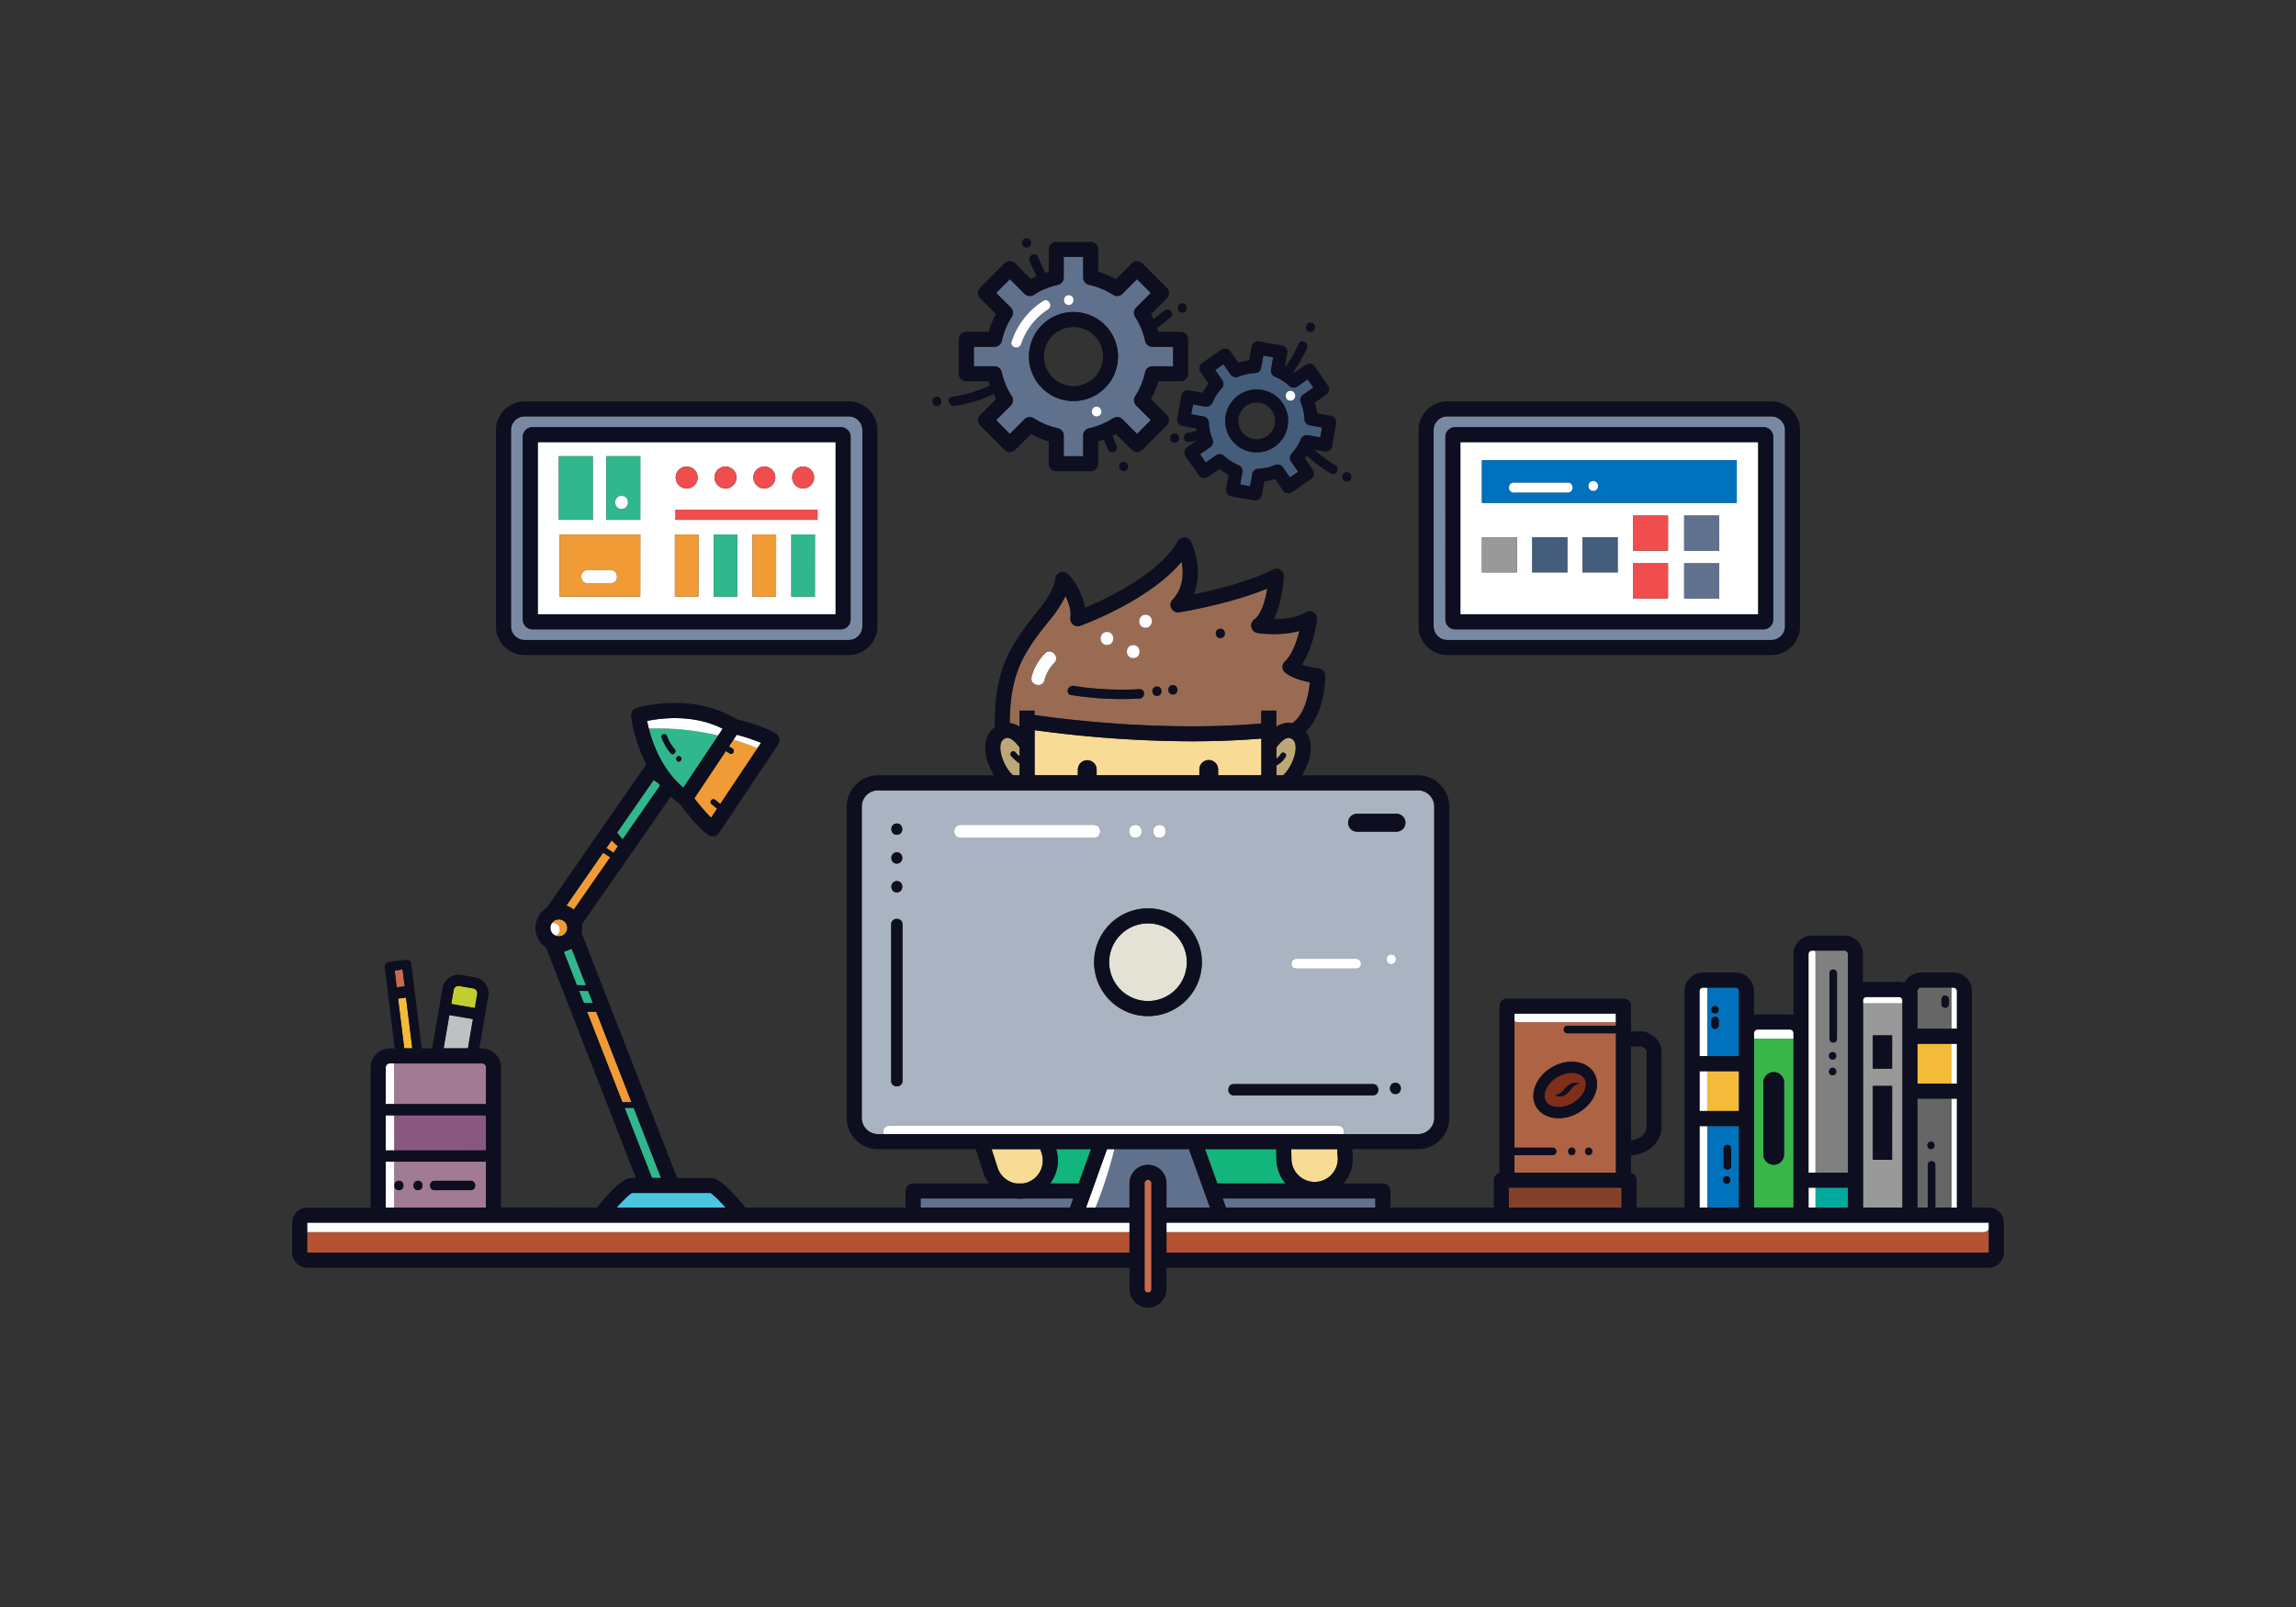 <svg id="Layer_5" data-name="Layer 5" xmlns="http://www.w3.org/2000/svg" viewBox="0 0 1400 980"><rect x="0" y="0" width="1400" height="980" fill="#333333" stroke="none"/><defs><style>.cls-1{fill:none;}.cls-2{fill:#60718d;}.cls-3{fill:#996b53;}.cls-4{fill:#12b57b;}.cls-5{fill:#bca877;}.cls-6{fill:#a9b3c1;}.cls-7{fill:#ae6344;}.cls-8{fill:#e3e2d5;}.cls-9{fill:#445d7b;}.cls-10{fill:#f8db94;}.cls-11{fill:#00a99d;}.cls-12{fill:#f4bb3a;}.cls-13{fill:#39b54a;}.cls-14{fill:#7f2e19;}.cls-15{fill:#999;}.cls-16{fill:#666;}.cls-17{fill:gray;}.cls-18{fill:#7989a3;}.cls-19{fill:#0071bc;}.cls-20{fill:#fff;}.cls-21{fill:#85402a;}.cls-22{fill:#f09b36;}.cls-23{fill:#a17a94;}.cls-24{fill:#31b78d;}.cls-25{fill:#4ac6e0;}.cls-26{fill:#ca6a4f;}.cls-27{fill:#895881;}.cls-28{fill:#bec0c2;}.cls-29{fill:#c2ce2f;}.cls-30{fill:#b55232;}.cls-31{fill:#ef4d4e;}.cls-32{fill:#0d0e1f;}</style></defs><path class="cls-1" d="M764.3,267.7a11.19,11.19,0,1,0-7.2-4.62A11.18,11.18,0,0,0,764.3,267.7Z"/><path class="cls-1" d="M1004,687.62V640.93c0-.79-1.5-2-3-2.77h-6.49v57.33C1003.82,694,1004,687.91,1004,687.62Z"/><path class="cls-1" d="M654.56,235.43a18,18,0,1,0-18-18A18,18,0,0,0,654.56,235.43Z"/><path class="cls-2" d="M610.86,227a44.4,44.4,0,0,0,6.06,14.63,4.59,4.59,0,0,1-.61,5.72l-8.91,8.91,8.37,8.37,8.91-8.91a4.59,4.59,0,0,1,5.72-.61A44.4,44.4,0,0,0,645,261.13a4.58,4.58,0,0,1,3.61,4.48V278.2h11.84V265.61a4.58,4.58,0,0,1,3.61-4.48,44.58,44.58,0,0,0,14.63-6.06,4.59,4.59,0,0,1,5.72.61l8.9,8.91,8.38-8.37-8.91-8.91a4.59,4.59,0,0,1-.62-5.72A44.21,44.21,0,0,0,698.26,227a4.58,4.58,0,0,1,4.48-3.61h12.59V211.51H702.74a4.58,4.58,0,0,1-4.48-3.61,44.3,44.3,0,0,0-6.07-14.63,4.59,4.59,0,0,1,.62-5.72l8.91-8.9-8.38-8.38-8.9,8.91a4.59,4.59,0,0,1-5.72.62,44.39,44.39,0,0,0-14.63-6.07,4.58,4.58,0,0,1-3.61-4.48V156.66H648.64v12.59a4.58,4.58,0,0,1-3.61,4.48,44.21,44.21,0,0,0-14.63,6.07,4.59,4.59,0,0,1-5.72-.62l-8.91-8.91-8.37,8.38,8.91,8.9a4.59,4.59,0,0,1,.61,5.72,44.49,44.49,0,0,0-6.06,14.63,4.59,4.59,0,0,1-4.48,3.61H593.79v11.84h12.59A4.59,4.59,0,0,1,610.86,227ZM668.67,254c-3.87,0-3.86-6,0-6S672.53,254,668.67,254Zm-17-74c3.86,0,3.86,6,0,6S647.81,180,651.67,180Zm2.89,10.25a27.16,27.16,0,1,1-27.16,27.16A27.19,27.19,0,0,1,654.56,190.27Zm-37.73,18A46.76,46.76,0,0,1,636,183.55c3.25-2.1,6.26,3.09,3,5.18a40.18,40.18,0,0,0-16.44,21.11C621.39,213.48,615.59,211.91,616.83,208.24Z"/><path class="cls-3" d="M621.71,443.12v-9.8h9.16V436c15.77,2.3,77.66,10.36,138.26,5.17v-7.86h9.16v9.8a15,15,0,0,1,5.29-2.14,12.31,12.31,0,0,1,4.52,0c8-5.86,10.1-18.54,10.63-25-9.88-1.72-14.45-5.37-15-5.83a4.57,4.57,0,0,1-.14-6.88c4.31-4,7.18-12,8.81-18.55-12,3.37-24.88,1.35-25.55,1.24a4.58,4.58,0,0,1-1.94-8.24c4.09-2.94,6.66-11.36,7.92-18.88-22.44,9.38-52.37,14.29-53.78,14.52a4.58,4.58,0,0,1-4-7.68c6.79-7.16,6.76-16.52,5.51-23.18-19.59,23.6-59.85,38.37-61.74,39.05a4.58,4.58,0,0,1-6.1-4.92c.55-4.11-.83-8.92-3-13.17a74.47,74.47,0,0,1-9.91,15.05c-5.37,6.61-10.94,13.82-15.28,21.77-7.24,13.23-8.69,27.62-8.72,40.53l.7.1A15,15,0,0,1,621.71,443.12Zm122.4-59.7c3.69,0,3.69,5.73,0,5.73S740.43,383.42,744.11,383.42Zm-28.93,34.37c3.69,0,3.69,5.73,0,5.73S711.49,417.79,715.18,417.79Zm-9.74.86c3.69,0,3.69,5.73,0,5.73S701.76,418.65,705.44,418.65Zm-6.94-43.79c5.16,0,5.15,8,0,8S693.35,374.86,698.5,374.86Zm-7.5,18.5c5.16,0,5.15,8,0,8S685.85,393.36,691,393.36Zm-16-8c5.16,0,5.15,8,0,8S669.85,385.36,675,385.36Zm-20.37,32.93a189.17,189.17,0,0,0,40.21,2c3.69-.21,3.66,5.52,0,5.72a196.33,196.33,0,0,1-41.74-2.16C649.47,423.24,651,417.72,654.63,418.29Zm-25.55-5.51a32,32,0,0,1,8.11-14.23c3.61-3.69,9.26,2,5.66,5.66a23.73,23.73,0,0,0-6.06,10.69C635.47,419.88,627.75,417.76,629.08,412.78Z"/><path class="cls-4" d="M657.74,721.71l7.49-20.91H644a23.29,23.29,0,0,1-3.61,20.91Z"/><polygon class="cls-2" points="747.53 736.41 838.64 736.41 838.64 730.87 745.55 730.87 747.53 736.41"/><path class="cls-5" d="M778.29,466.84v6h3.86c1.78-.88,6.52-7.19,7.68-14.33.33-2,.57-5.64-1.48-7.36a3.69,3.69,0,0,0-3.15-1.1c-2.56.46-5.41,3.71-6.91,5.89v6.85a11,11,0,0,0,2.7-3c1.13-1.89,4.1-.16,3,1.74A14.26,14.26,0,0,1,778.29,466.84Z"/><path class="cls-4" d="M783.85,721.71a23.12,23.12,0,0,1-5.54-14.17l-.15-6.74H734.77l7.49,20.91Z"/><path class="cls-6" d="M542.33,686.36H815.67c3.13,0,4.35,2.95,3.67,5.27h45.27a9.94,9.94,0,0,0,9.93-9.93V491.89a9.94,9.94,0,0,0-9.93-9.93H535.39a9.94,9.94,0,0,0-9.93,9.93V681.7a9.94,9.94,0,0,0,9.93,9.93h3.27C538,689.31,539.2,686.36,542.33,686.36ZM848.33,582c3.87,0,3.86,6,0,6S844.47,582,848.33,582Zm2.53,85.17c-4.43,0-4.43-6.88,0-6.88S855.28,667.19,850.86,667.19ZM827.47,496.28h24.06a5.44,5.44,0,1,1,0,10.88H827.47a5.44,5.44,0,1,1,0-10.88Zm-37.14,88.41H827c3.87,0,3.86,6,0,6H790.33C786.47,590.69,786.47,584.69,790.33,584.69Zm-38,76.39h84.79c4.43,0,4.42,6.87,0,6.87H752.32C747.89,668,747.9,661.08,752.32,661.08ZM707,503c5.16,0,5.15,8,0,8S701.85,503,707,503Zm-14.67,0c5.16,0,5.15,8,0,8S687.19,503,692.33,503ZM700,554a32.85,32.85,0,1,1-32.85,32.84A32.88,32.88,0,0,1,700,554ZM585.67,503H667c5.16,0,5.15,8,0,8H585.67C580.51,511,580.52,503,585.67,503Zm-38.82-.82c4.43,0,4.42,6.87,0,6.87S542.43,502.2,546.85,502.2Zm0,17.57c4.43,0,4.42,6.87,0,6.87S542.43,519.77,546.85,519.77Zm0,17.56c4.43,0,4.42,6.88,0,6.88S542.43,537.33,546.85,537.33Zm-3.44,26.36c0-4.43,6.88-4.43,6.88,0v95.48c0,4.43-6.88,4.42-6.88,0Z"/><path class="cls-7" d="M923.52,618.11h-.06v.06Z"/><path class="cls-7" d="M923.46,622.54v77.3h23.29c3,0,3,4.58,0,4.58H923.46v10.7h61.87v-85h-29.6c-3,0-3-4.58,0-4.58h29.6v-2.2H925.5A2.76,2.76,0,0,1,923.46,622.54Zm34.94,81.88c-2.95,0-2.95-4.58,0-4.58S961.35,704.42,958.4,704.42Zm10.31,0c-3,0-2.94-4.58,0-4.58S971.66,704.42,968.71,704.42Zm-22.34-53.61c9.76-5.63,21.3-4,25.72,3.68s.08,18.47-9.68,24.11a24.27,24.27,0,0,1-12,3.34c-5.85,0-11-2.43-13.7-7C932.28,667.26,936.62,656.45,946.37,650.81Z"/><path class="cls-8" d="M700,610.47a23.68,23.68,0,1,0-23.68-23.68A23.7,23.7,0,0,0,700,610.47Z"/><path class="cls-9" d="M726.4,252.64l7.43,1.34a4,4,0,0,1,3.3,3.8,28.74,28.74,0,0,0,2.21,10.08,4,4,0,0,1-1.42,4.83L731.73,277l3.49,5,6.19-4.31a4,4,0,0,1,5,.35,28.66,28.66,0,0,0,8.68,5.58,4,4,0,0,1,2.42,4.42l-1.33,7.42,6,1.08,1.33-7.43a4,4,0,0,1,3.81-3.29,29,29,0,0,0,10.08-2.21,4,4,0,0,1,4.83,1.41l4.31,6.19,5-3.49-4.31-6.19a4,4,0,0,1,.35-5,28.83,28.83,0,0,0,5.58-8.69,4,4,0,0,1,4.42-2.42l7.42,1.33,1.08-6-7.42-1.33a4,4,0,0,1-3.3-3.8,29,29,0,0,0-2.21-10.09,4,4,0,0,1,1.41-4.83l6.19-4.31-3.49-5-6.19,4.32a4,4,0,0,1-5-.36,29,29,0,0,0-8.69-5.58,4,4,0,0,1-2.42-4.41l1.33-7.43-6-1.08L769,224.25a4,4,0,0,1-3.81,3.3,28.79,28.79,0,0,0-10.08,2.21,4,4,0,0,1-4.83-1.41l-4.31-6.2-5,3.49,4.31,6.19a4,4,0,0,1-.35,5,28.85,28.85,0,0,0-5.58,8.68,4,4,0,0,1-4.41,2.42l-7.43-1.33Zm60.48-14.28c3.86,0,3.86,6,0,6S783,238.36,786.88,238.36ZM747.37,253.3A19.2,19.2,0,0,1,782,245.73a19,19,0,0,1,3.14,14.35,19.23,19.23,0,0,1-18.89,15.81,19.7,19.7,0,0,1-3.4-.3,19.2,19.2,0,0,1-15.51-22.29Z"/><path class="cls-10" d="M769.13,472.79V450.38c-14.26,1.19-28.57,1.68-42.34,1.68a715.7,715.7,0,0,1-95.92-6.79v27.52h26.35v-3.44a5.73,5.73,0,1,1,11.46,0v3.44h62.64v-3.44a5.73,5.73,0,1,1,11.45,0v3.44Z"/><path class="cls-5" d="M617.85,472.79h3.86v-7.18a28.84,28.84,0,0,1-5.12-4.5c-1.47-1.65.95-4.09,2.43-2.43a26.27,26.27,0,0,0,2.69,2.59v-5.38c-1.5-2.18-4.35-5.43-6.91-5.89a3.66,3.66,0,0,0-3.14,1.1c-2.06,1.72-1.82,5.35-1.49,7.36C611.33,465.6,616.07,471.91,617.85,472.79Z"/><path class="cls-10" d="M787.33,700.8l.14,6.46a14.13,14.13,0,0,0,14.66,13.49,14.15,14.15,0,0,0,13.58-14.6l-.39-5.35Z"/><path class="cls-11" d="M1126.8,736.41V724.28H1107v12.13Z"/><path class="cls-12" d="M1190,636.51h-20.81v24.3H1190Z"/><path class="cls-13" d="M1069.51,633.36v103h24.06V633.35h-24.06ZM1087.84,704a6.3,6.3,0,0,1-12.6,0V660.12a6.3,6.3,0,0,1,12.6,0Z"/><path class="cls-14" d="M959,672.64c6.36-3.67,9.64-10.41,7.16-14.72-1.38-2.37-4.28-3.6-7.67-3.6a17.56,17.56,0,0,0-8.66,2.45c-6.36,3.67-9.64,10.41-7.16,14.71S952.61,676.32,959,672.64Zm-10.1-5.14a4,4,0,0,0,1.48-.35,7.17,7.17,0,0,0,1.88-1.23c.62-.55,1.29-1.32,2.09-2.17a14.73,14.73,0,0,1,2.71-2.38,7.08,7.08,0,0,1,3.05-1.1,4.65,4.65,0,0,1,2.21.27,3,3,0,0,1,.71.38,4.59,4.59,0,0,0-.78.09,5.08,5.08,0,0,0-1.73.73,9.55,9.55,0,0,0-1.85,1.65c-.6.68-1.23,1.52-2,2.4a10.12,10.12,0,0,1-2.87,2.24,6,6,0,0,1-3.07.62,3.6,3.6,0,0,1-1.89-.68,2.75,2.75,0,0,1-.38-.36l-.11-.13A2.86,2.86,0,0,0,948.88,667.5Z"/><path class="cls-15" d="M1137,611.86a3.06,3.06,0,0,1-1-.19V736.41H1160V611.68a3.2,3.2,0,0,1-1,.18Zm16.72,95.43H1142V662.22h11.74Zm0-55.57H1142V631.38h11.74Z"/><path class="cls-16" d="M1190,602.36s0-.07,0-.1h-18.67a2.15,2.15,0,0,0-2.15,2.15v22.94H1190Zm-3.91,12.22a2.32,2.32,0,0,1-2.29-2.29v-2.87a2.34,2.34,0,0,1,2.29-2.29,2.31,2.31,0,0,1,2.29,2.29v2.87A2.34,2.34,0,0,1,1186.09,614.58Z"/><path class="cls-16" d="M1175.49,710.34c0-3,4.58-3,4.58,0v26.07H1190V670h-20.81v66.43h6.3Zm1.91-14.13c2.95,0,2.95,4.59,0,4.59S1174.45,696.21,1177.4,696.21Z"/><path class="cls-17" d="M1107,581.36V715.12h19.8V581.87a2.15,2.15,0,0,0-2.15-2.14h-18.12A2.86,2.86,0,0,1,1107,581.36Zm8.53,12.12c0-3,4.58-3,4.58,0v40.1c0,2.95-4.58,2.95-4.58,0Zm1.91,48.12c3,0,3,4.58,0,4.58S1114.49,641.6,1117.44,641.6Zm0,9.55c3,0,3,4.58,0,4.58S1114.49,651.15,1117.44,651.15Z"/><path class="cls-18" d="M319.89,390.29H517.54a8.31,8.31,0,0,0,8.3-8.3V262.26a8.31,8.31,0,0,0-8.3-8.31H319.89a8.31,8.31,0,0,0-8.3,8.31V382A8.31,8.31,0,0,0,319.89,390.29Zm-1.14-123.83a6,6,0,0,1,6-6H512.67a6,6,0,0,1,6,6V377.78a6,6,0,0,1-6,6H324.76a6,6,0,0,1-6-6Z"/><path class="cls-19" d="M1041,603.36v40.72h19.34V604.41a2.15,2.15,0,0,0-2.15-2.15H1040.8A3.08,3.08,0,0,1,1041,603.36Zm4.73,10.07c3,0,3,4.58,0,4.58S1042.78,613.43,1045.73,613.43Zm-2.29,8.88a2.34,2.34,0,0,1,2.29-2.29,2.31,2.31,0,0,1,2.29,2.29v2.87a2.29,2.29,0,0,1-4.58,0Z"/><path class="cls-19" d="M1060.34,736.41v-49.7H1041v49.7Zm-7.45-14.56c-3,0-3-4.58,0-4.58S1055.84,721.85,1052.89,721.85ZM1051,700.41c0-2.95,4.59-2.95,4.59,0v10.7c0,2.95-4.59,2.95-4.59,0Z"/><path class="cls-20" d="M509.52,269.61H327.91v105H509.52Zm-19.8,14.89a6.7,6.7,0,1,1-6.7,6.69A6.7,6.7,0,0,1,489.72,284.5Zm-23.67,0a6.7,6.7,0,1,1-6.69,6.69A6.7,6.7,0,0,1,466.05,284.5Zm-23.67,0a6.7,6.7,0,1,1-6.69,6.69A6.69,6.69,0,0,1,442.38,284.5Zm-23.66,0a6.7,6.7,0,1,1-6.7,6.69A6.7,6.7,0,0,1,418.72,284.5Zm-78-6.3h20.73V317H340.76Zm49.69,85.66H341.26V326h49.19Zm0-46.84H369.72V278.2h20.73Zm35.46,46.84H411.52V326h14.39Zm23.66,0H435.19V326h14.38Zm23.67,0H458.86V326h14.38Zm23.67,0H482.52V326h14.39ZM498.5,317H411.9v-6.16h86.6Z"/><path class="cls-12" d="M1060.34,677.54V653.25H1041v24.29Z"/><rect class="cls-21" x="920.02" y="724.28" width="68.75" height="12.12"/><path class="cls-22" d="M345.91,565.87a5.15,5.15,0,0,0-9.42-2.89,4.58,4.58,0,0,1,1-.12c4.67,0,5.09,6.53,1.31,7.78a5.25,5.25,0,0,0,1.95.38A5.16,5.16,0,0,0,345.91,565.87Z"/><path class="cls-20" d="M1072.09,269.61H890.48v105h181.61ZM925,349.05H903.61V327.66H925Zm30.69,0H934.31V327.66h21.38Zm30.7,0H965V327.66h21.39Zm30.69,15.87H995.69V343.54h21.39Zm0-29.12H995.69V314.41h21.39Zm31.25,29.12h-21.39V343.54h21.39Zm0-29.12h-21.39V314.41h21.39ZM1059,306.67H903.61v-26H1059Z"/><path class="cls-22" d="M363.56,617H358l21.5,55.14h5.53Z"/><path class="cls-23" d="M240.26,736.41h56.05v-28h-56v27.26A4.18,4.18,0,0,1,240.26,736.41ZM265,720.08h22c3.7,0,3.69,5.73,0,5.73H265C261.3,725.81,261.31,720.08,265,720.08Zm-10.12,0c3.69,0,3.69,5.73,0,5.73S251.19,720.08,254.87,720.08Zm-11.65,0c3.7,0,3.69,5.73,0,5.73S239.54,720.08,243.22,720.08Z"/><path class="cls-24" d="M358.62,604.35l-5.56-.09,2.9,7.45h5.53Z"/><path class="cls-24" d="M348.58,578.61l-4.8,1.87,7.93,20.32,5.56.09Z"/><path class="cls-25" d="M433.18,727.53h-47.9c-1.61.82-5.23,4.33-9.28,8.88h66.46C438.41,731.86,434.79,728.35,433.18,727.53Z"/><path class="cls-24" d="M403.09,718.36,386.4,675.59h-5.53l16.68,42.77Z"/><polygon class="cls-12" points="246.48 639.31 251.39 639.31 247.57 608.35 242.73 608.95 246.48 639.31"/><rect class="cls-26" x="241.24" y="591.56" width="4.87" height="10.31" transform="translate(-71.25 34.34) rotate(-7.04)"/><path class="cls-27" d="M296.31,701.56V680.17h-56v21.39Z"/><polygon class="cls-28" points="288.37 621.49 273.98 619.02 270.5 639.31 285.31 639.31 288.37 621.49"/><path class="cls-29" d="M291,606.23a3,3,0,0,0-2.46-3.48l-8.46-1.44a3,3,0,0,0-3.47,2.44l-1.45,8.49,14.38,2.47Z"/><path class="cls-18" d="M882.46,390.29h197.65a8.31,8.31,0,0,0,8.3-8.3V262.26a8.31,8.31,0,0,0-8.3-8.31H882.46a8.31,8.31,0,0,0-8.3,8.31V382A8.31,8.31,0,0,0,882.46,390.29Zm-1.14-123.83a6,6,0,0,1,6-6h187.91a6,6,0,0,1,6,6V377.78a6,6,0,0,1-6,6H887.33a6,6,0,0,1-6-6Z"/><path class="cls-30" d="M1209.4,751.36H711.27V763.9h501.3a.15.15,0,0,0,.14-.14V749.53A3.64,3.64,0,0,1,1209.4,751.36Z"/><path class="cls-23" d="M240.33,673.3h56V651a2.49,2.49,0,0,0-2.48-2.48h-53.5Z"/><path class="cls-10" d="M604.65,700.8l3.62,11.27a14.14,14.14,0,0,0,11.34,9.64h4.23a14.41,14.41,0,0,0,2.21-.51,14.13,14.13,0,0,0,9.13-17.77l-.84-2.63Z"/><path class="cls-22" d="M447.24,451.09l-2.74,4.1,2.18,1.37c1.87,1.18.14,4.15-1.73,3L442.6,458l-6.31,9.45-12.92,19.36a117.64,117.64,0,0,0,10.21,11.83l3.7-5.54a2.64,2.64,0,0,1-.35-.23l-3.15-2.58a1.74,1.74,0,0,1,0-2.43,1.77,1.77,0,0,1,2.43,0l3,2.42,22.7-34Q454.66,453.33,447.24,451.09Z"/><path class="cls-2" d="M711.27,721.61v14.8h26.52L725,700.8H679.53A266.79,266.79,0,0,1,668,736.41h20.71v-14.8a11.27,11.27,0,0,1,22.54,0Z"/><path class="cls-2" d="M654.45,730.87h-30a22.72,22.72,0,0,1-2.72.18,22.29,22.29,0,0,1-2.71-.18H561.36v5.54h91.11Z"/><path class="cls-22" d="M374,520.1,376.8,516a28.24,28.24,0,0,1-3.8-3.53l-3.28,4.73,3.75,2.43A1.81,1.81,0,0,1,374,520.1Z"/><path class="cls-24" d="M395.62,444.32c2.44,9.57,8.19,25.14,21.05,36.05l21.24-31.81A159.08,159.08,0,0,0,395.62,444.32ZM409,459.38a30,30,0,0,1-5.61-9.58c-.75-2.08,2.57-3,3.31-.91a25.24,25.24,0,0,0,4.73,8.05C412.9,458.61,410.48,461.05,409,459.38Zm4.91,5.1a1.72,1.72,0,0,1,0-3.43A1.72,1.72,0,0,1,413.94,464.48Z"/><path class="cls-30" d="M688,751.36H187.29v12.4a.15.15,0,0,0,.14.14h501.3V751.28A4.18,4.18,0,0,1,688,751.36Z"/><path class="cls-24" d="M402.52,479c-.36-.43-.7-.88-1-1.32l-2.94-2-22.32,32.13a48,48,0,0,1,3.39,4.13Z"/><path class="cls-22" d="M372.09,522.79a2.31,2.31,0,0,1-.35-.18l-4-2.58-22.41,32.28a14.26,14.26,0,0,1,4.5,2.49Z"/><path class="cls-26" d="M700,719.51a2.1,2.1,0,0,0-2.1,2.1v64.54a2.1,2.1,0,1,0,4.2,0V721.61A2.1,2.1,0,0,0,700,719.51Z"/><rect class="cls-24" x="340.76" y="278.2" width="20.73" height="38.82"/><path class="cls-24" d="M369.72,317h20.73V278.2H369.72ZM379,302.36c5.16,0,5.15,8,0,8S373.85,302.36,379,302.36Z"/><path class="cls-22" d="M341.26,363.86h49.19V326H341.26Zm17.07-16.17h14c5.16,0,5.15,8,0,8h-14C353.18,355.69,353.19,347.69,358.33,347.69Z"/><rect class="cls-31" x="411.9" y="310.86" width="86.6" height="6.17"/><circle class="cls-31" cx="418.72" cy="291.19" r="6.69" transform="translate(-9.35 13.93) rotate(-1.88)"/><circle class="cls-31" cx="442.38" cy="291.19" r="6.69"/><circle class="cls-31" cx="466.05" cy="291.19" r="6.69"/><path class="cls-31" d="M489.72,297.89a6.7,6.7,0,1,0-6.7-6.7A6.7,6.7,0,0,0,489.72,297.89Z"/><rect class="cls-22" x="411.52" y="325.95" width="14.38" height="37.9"/><rect class="cls-24" x="435.19" y="325.95" width="14.38" height="37.9"/><rect class="cls-22" x="458.86" y="325.95" width="14.38" height="37.9"/><rect class="cls-24" x="482.52" y="325.95" width="14.38" height="37.9"/><path class="cls-19" d="M903.61,306.67H1059v-26H903.61Zm67.89-13.31c3.87,0,3.86,6,0,6S967.64,293.36,971.5,293.36Zm-48.5,1h33c3.87,0,3.86,6,0,6H923C919.13,300.36,919.14,294.36,923,294.36Z"/><rect class="cls-15" x="903.61" y="327.66" width="21.39" height="21.39"/><rect class="cls-9" x="934.31" y="327.66" width="21.39" height="21.39"/><rect class="cls-9" x="965" y="327.66" width="21.39" height="21.39"/><rect class="cls-31" x="995.69" y="314.41" width="21.39" height="21.39"/><rect class="cls-2" x="1026.94" y="314.41" width="21.39" height="21.39"/><rect class="cls-31" x="995.69" y="343.54" width="21.39" height="21.39"/><rect class="cls-2" x="1026.94" y="343.54" width="21.39" height="21.39"/><path class="cls-20" d="M240.33,735.69V708.43H235.2v28h5.06A4.18,4.18,0,0,0,240.33,735.69Z"/><path class="cls-20" d="M240.33,680.17H235.2v21.39h5.13Z"/><path class="cls-20" d="M237.69,648.47A2.49,2.49,0,0,0,235.2,651V673.3h5.13V648.47Z"/><path class="cls-20" d="M688,751.36a4.18,4.18,0,0,0,.73-.08v-5.71H187.43a.14.14,0,0,0-.14.14v5.65H688Z"/><path class="cls-20" d="M1209.4,751.36a3.64,3.64,0,0,0,3.31-1.83v-3.82a.14.14,0,0,0-.14-.14H711.27v5.79H1209.4Z"/><path class="cls-20" d="M585.67,511H667c5.15,0,5.16-8,0-8H585.67C580.52,503,580.51,511,585.67,511Z"/><path class="cls-20" d="M692.33,511c5.15,0,5.16-8,0-8S687.18,511,692.33,511Z"/><path class="cls-20" d="M707,511c5.15,0,5.16-8,0-8S701.84,511,707,511Z"/><path class="cls-20" d="M636.79,414.9a23.73,23.73,0,0,1,6.06-10.69c3.6-3.69-2.05-9.35-5.66-5.66a32,32,0,0,0-8.11,14.23C627.75,417.76,635.47,419.88,636.79,414.9Z"/><path class="cls-20" d="M675,393.36c5.15,0,5.16-8,0-8S669.84,393.36,675,393.36Z"/><path class="cls-20" d="M698.5,382.86c5.15,0,5.16-8,0-8S693.34,382.86,698.5,382.86Z"/><path class="cls-20" d="M691,401.36c5.15,0,5.16-8,0-8S685.84,401.36,691,401.36Z"/><path class="cls-20" d="M815.67,686.36H542.33c-3.13,0-4.34,2.95-3.67,5.27H819.34C820,689.31,818.8,686.36,815.67,686.36Z"/><path class="cls-20" d="M675,700.8l-12.75,35.61H668a266.79,266.79,0,0,0,11.51-35.61Z"/><path class="cls-20" d="M358.33,355.69h14c5.15,0,5.16-8,0-8h-14C353.19,347.69,353.18,355.69,358.33,355.69Z"/><path class="cls-20" d="M379,310.36c5.15,0,5.16-8,0-8S373.84,310.36,379,310.36Z"/><path class="cls-20" d="M464.06,453a117.68,117.68,0,0,0-14.84-4.89l-2,3q7.41,2.25,14.63,5.21Z"/><path class="cls-20" d="M437.91,448.56l2.76-4.14c-17.82-9.13-37.86-6.48-46.1-4.78.25,1.3.59,2.89,1.05,4.68A159.08,159.08,0,0,1,437.91,448.56Z"/><path class="cls-20" d="M337.5,562.86a4.58,4.58,0,0,0-1,.12,5.15,5.15,0,0,0,2.32,7.66C342.59,569.39,342.17,562.86,337.5,562.86Z"/><path class="cls-20" d="M622.61,209.84a40.18,40.18,0,0,1,16.44-21.11c3.23-2.09.22-7.28-3-5.18a46.76,46.76,0,0,0-19.19,24.69C615.59,211.91,621.39,213.48,622.61,209.84Z"/><path class="cls-20" d="M651.67,186c3.86,0,3.86-6,0-6S647.8,186,651.67,186Z"/><path class="cls-20" d="M668.67,248c-3.86,0-3.87,6,0,6S672.53,248,668.67,248Z"/><path class="cls-20" d="M786.88,244.36c3.86,0,3.86-6,0-6S783,244.36,786.88,244.36Z"/><path class="cls-20" d="M923,300.36h33c3.86,0,3.87-6,0-6H923C919.14,294.36,919.13,300.36,923,300.36Z"/><path class="cls-20" d="M971.5,299.36c3.86,0,3.87-6,0-6S967.63,299.36,971.5,299.36Z"/><path class="cls-20" d="M923.46,622.54a2.76,2.76,0,0,0,2,.82h59.83v-5.25H923.52l-.06.06Z"/><path class="cls-20" d="M1040.8,602.26h-2.37a2.15,2.15,0,0,0-2.15,2.15v39.67H1041V603.36A3.08,3.08,0,0,0,1040.8,602.26Z"/><path class="cls-20" d="M1041,686.71h-4.72v49.7H1041Z"/><path class="cls-20" d="M1041,653.25h-4.72v24.29H1041Z"/><path class="cls-20" d="M1093.5,633.36h.07V630a2.15,2.15,0,0,0-2.15-2.15h-19.76a2.15,2.15,0,0,0-2.15,2.15v3.36Z"/><path class="cls-20" d="M1107,724.28h-4.27v12.13H1107Z"/><path class="cls-20" d="M1106.53,579.73h-1.65a2.15,2.15,0,0,0-2.15,2.14V715.12H1107V581.36A2.86,2.86,0,0,0,1106.53,579.73Z"/><path class="cls-20" d="M1137,611.86h22a3.2,3.2,0,0,0,1-.18v-1.54a2.15,2.15,0,0,0-2.15-2.15h-19.76a2.15,2.15,0,0,0-2.15,2.15v1.53A3.06,3.06,0,0,0,1137,611.86Z"/><path class="cls-20" d="M1193.25,660.81v-24.3H1190v24.3Z"/><path class="cls-20" d="M1190,627.35h3.25V604.41a2.15,2.15,0,0,0-2.15-2.15H1190s0,.06,0,.1Z"/><path class="cls-20" d="M1193.25,736.41V670H1190v66.43Z"/><path class="cls-20" d="M790.33,590.69H827c3.86,0,3.87-6,0-6H790.33C786.47,584.69,786.47,590.69,790.33,590.69Z"/><path class="cls-20" d="M848.33,582c-3.86,0-3.86,6,0,6S852.2,582,848.33,582Z"/><path class="cls-32" d="M1212.57,736.41h-10.15v-132a11.34,11.34,0,0,0-11.32-11.32h-19.76a11.31,11.31,0,0,0-10.1,6.24,11.31,11.31,0,0,0-3.37-.51h-19.76a11.78,11.78,0,0,0-2.15.21V581.87a11.32,11.32,0,0,0-11.31-11.31h-19.77a11.32,11.32,0,0,0-11.31,11.31v37a11.7,11.7,0,0,0-2.15-.21h-19.76a11.61,11.61,0,0,0-2.15.21V604.41a11.34,11.34,0,0,0-11.32-11.32h-19.76a11.34,11.34,0,0,0-11.32,11.32v132H997.93V719.7a4.57,4.57,0,0,0-3.44-4.42V704.73c14.59-1.72,18.62-11.64,18.62-17.11V640.93c0-7.81-8.57-11.27-9.55-11.64a4.51,4.51,0,0,0-1.62-.3h-7.45V613.53a4.59,4.59,0,0,0-4.58-4.59h-71a4.59,4.59,0,0,0-4.58,4.59V715.28a4.58,4.58,0,0,0-3.44,4.42v16.71H847.8V726.29a4.58,4.58,0,0,0-4.58-4.58H819.3a23.2,23.2,0,0,0,5.57-16,.81.81,0,0,0,0-.16l-.35-4.76h40.1a19.12,19.12,0,0,0,19.09-19.1V491.89a19.12,19.12,0,0,0-19.09-19.1H794a40.25,40.25,0,0,0,3.3-6.86c2.94-8.1,2.51-15.13-1.08-19.78C808.27,434.51,808.1,413,808.08,412a4.58,4.58,0,0,0-4.14-4.49,39.66,39.66,0,0,1-10.1-2.2c6.86-10.2,9-25.44,9.24-27.41a4.58,4.58,0,0,0-6.88-4.52c-5.88,3.49-13.76,4.22-19.62,4.19,5.33-10,6.19-24,6.29-26a4.58,4.58,0,0,0-6.68-4.29c-14.27,7.38-35.66,12.54-48.26,15.15,6.22-15.15-1.25-31.32-1.64-32.14a4.58,4.58,0,0,0-8.13-.29c-11.22,19.92-43.19,35-56.53,40.63a41,41,0,0,0-10.21-20.41,4.59,4.59,0,0,0-7.89,2.46c-1.07,7.31-6.75,15-10.92,20.13-5.65,6.95-11.52,14.56-16.22,23.16-8.72,15.93-10,33.45-9.82,47.49-.26.19-.52.39-.78.61-5.37,4.48-6.5,12.45-3.08,21.87a40.25,40.25,0,0,0,3.3,6.86H535.39a19.12,19.12,0,0,0-19.09,19.1V681.7a19.12,19.12,0,0,0,19.09,19.1H595l4.51,14.07a23.25,23.25,0,0,0,3.54,6.84h-46.3a4.58,4.58,0,0,0-4.58,4.58v10.12H454.5c-14.54-18-19.25-18-20.83-18H412.92L355.46,571a4.69,4.69,0,0,0-.89-1.41,14.35,14.35,0,0,0,.51-3.73,14.19,14.19,0,0,0-.2-2.27L409,485.79a62.73,62.73,0,0,0,5.51,4.47c2.2,3,10.93,14.59,17.55,19a4.65,4.65,0,0,0,2.55.77,4.41,4.41,0,0,0,.89-.09,4.6,4.6,0,0,0,2.92-1.95l36.13-54.14a4.58,4.58,0,0,0-1.26-6.36c-6.63-4.42-20.69-8-24.3-8.92-27.26-16.78-59.54-7.22-60.91-6.8a4.58,4.58,0,0,0-3.22,4.83,88.81,88.81,0,0,0,9.27,29.55,6,6,0,0,0-.51.6l-60.38,87a14.28,14.28,0,0,0,.09,24.33,4.47,4.47,0,0,0,.29,1.48l54.13,138.82h-2.92c-1.58,0-6.29,0-20.83,18H305.48V651a11.66,11.66,0,0,0-11.65-11.64h-1.55l5.48-31.92A9.9,9.9,0,0,0,289.7,596l-8.46-1.44a9.88,9.88,0,0,0-11.41,8.06l-6.3,36.72h-6.37l-6.37-51.56a2.85,2.85,0,0,0-3.19-2.49l-10.52,1.3a2.88,2.88,0,0,0-2.49,3.2l6.12,49.55h-3A11.65,11.65,0,0,0,226,651v85.46H187.43a9.31,9.31,0,0,0-9.3,9.3v18a9.32,9.32,0,0,0,9.3,9.31h501.3v13.08a11.27,11.27,0,1,0,22.54,0V773.07h501.3a9.32,9.32,0,0,0,9.3-9.31v-18A9.31,9.31,0,0,0,1212.57,736.41ZM994.49,638.16H1001c1.47.74,3,2,3,2.77v46.69c0,.29-.13,6.36-9.46,7.87Zm-759.29,42h61.11v21.39H235.2Zm0,28.26h61.11v28H235.2ZM626.05,721.2a14.41,14.41,0,0,1-2.21.51h-4.23a14.14,14.14,0,0,1-11.34-9.64l-3.62-11.27h29.69l.84,2.63A14.13,14.13,0,0,1,626.05,721.2ZM644,700.8h21.27l-7.49,20.91H640.35A23.29,23.29,0,0,0,644,700.8Zm171.75,5.35A14.13,14.13,0,0,1,792,717a14,14,0,0,1-4.52-9.74l-.14-6.46h28Zm-37.55-5.35.15,6.74a23.12,23.12,0,0,0,5.54,14.17H742.26l-7.49-20.91Zm258.12-47.55h24.06v24.29h-24.06Zm0,33.46h24.06v49.7h-24.06Zm35.38-58.86h19.76a2.15,2.15,0,0,1,2.15,2.15V736.41h-24.06V630A2.15,2.15,0,0,1,1071.66,627.85Zm31.07,96.43h24.07v12.13h-24.07ZM1138.11,608h19.76a2.15,2.15,0,0,1,2.15,2.15V736.41H1136V610.14A2.15,2.15,0,0,1,1138.11,608Zm31.08,2.15v-5.73a2.15,2.15,0,0,1,2.15-2.15h19.76a2.15,2.15,0,0,1,2.15,2.15v22.94h-24.06Zm0,26.37h24.06v24.3h-24.06Zm0,33.47h24.06v66.43h-13.18V710.34c0-3-4.58-3-4.58,0v26.07h-6.3Zm-42.39-88.11V715.12h-24.07V581.87a2.15,2.15,0,0,1,2.15-2.14h19.77A2.15,2.15,0,0,1,1126.8,581.87Zm-66.46,22.54v39.67h-24.06V604.41a2.15,2.15,0,0,1,2.15-2.15h19.76A2.15,2.15,0,0,1,1060.34,604.41Zm-136.82,13.7h61.81v7.45h-29.6c-3,0-3,4.58,0,4.58h29.6v85H923.46v-10.7h23.29c3,0,3-4.58,0-4.58H923.46V618.11ZM920,724.28h68.75v12.13H920Zm-81.38,6.59v5.54H747.53l-2-5.54ZM624.44,400.35c4.34-8,9.91-15.16,15.28-21.77a74.47,74.47,0,0,0,9.91-15.05c2.22,4.25,3.6,9.06,3,13.17a4.58,4.58,0,0,0,6.1,4.92c1.89-.68,42.15-15.45,61.74-39.05,1.25,6.66,1.28,16-5.51,23.18a4.58,4.58,0,0,0,4,7.68c1.41-.23,31.34-5.14,53.78-14.52-1.26,7.52-3.83,15.94-7.92,18.88a4.58,4.58,0,0,0,1.94,8.24c.67.11,13.52,2.13,25.55-1.24-1.63,6.54-4.5,14.59-8.81,18.55a4.57,4.57,0,0,0,.14,6.88c.54.46,5.11,4.11,15,5.83-.53,6.44-2.6,19.12-10.63,25a12.31,12.31,0,0,0-4.52,0,15,15,0,0,0-5.29,2.14v-9.8h-9.16v7.86c-60.6,5.19-122.49-2.87-138.26-5.17v-2.69h-9.16v9.8a15,15,0,0,0-5.29-2.14l-.7-.1C615.75,428,617.2,413.58,624.44,400.35ZM781,459.73a11,11,0,0,1-2.7,3v-6.85c1.5-2.18,4.35-5.43,6.91-5.89a3.69,3.69,0,0,1,3.15,1.1c2,1.72,1.81,5.35,1.48,7.36-1.16,7.14-5.9,13.45-7.68,14.33h-3.86v-6a14.26,14.26,0,0,0,5.66-5.37C785.09,459.57,782.12,457.84,781,459.73Zm-43.94,3.89a5.73,5.73,0,0,0-5.73,5.73v3.44H668.68v-3.44a5.73,5.73,0,1,0-11.46,0v3.44H630.87V445.27a715.7,715.7,0,0,0,95.92,6.79c13.77,0,28.08-.49,42.34-1.68v22.41H742.77v-3.44A5.73,5.73,0,0,0,737.05,463.62ZM611.66,451.1a3.66,3.66,0,0,1,3.14-1.1c2.56.46,5.41,3.71,6.91,5.89v5.38a26.27,26.27,0,0,1-2.69-2.59c-1.48-1.66-3.9.78-2.43,2.43a28.84,28.84,0,0,0,5.12,4.5v7.18h-3.86c-1.78-.88-6.52-7.19-7.68-14.33C609.84,456.45,609.6,452.82,611.66,451.1Zm-86.2,230.6V491.89a9.94,9.94,0,0,1,9.93-9.93H864.61a9.94,9.94,0,0,1,9.93,9.93V681.7a9.94,9.94,0,0,1-9.93,9.93H535.39A9.94,9.94,0,0,1,525.46,681.7Zm35.9,49.17H619a22.29,22.29,0,0,0,2.71.18,22.72,22.72,0,0,0,2.72-.18h30l-2,5.54H561.36ZM395.62,444.32c-.46-1.79-.8-3.38-1.05-4.68,8.24-1.7,28.28-4.35,46.1,4.78l-2.76,4.14-21.24,31.81C403.81,469.46,398.06,453.89,395.62,444.32Zm40.59,43.58a1.77,1.77,0,0,0-2.43,0,1.74,1.74,0,0,0,0,2.43l3.15,2.58a2.64,2.64,0,0,0,.35.23l-3.7,5.54a117.64,117.64,0,0,1-10.21-11.83l12.92-19.36L442.6,458l2.35,1.49c1.87,1.18,3.6-1.79,1.73-3l-2.18-1.37,2.74-4.1,2-3A117.68,117.68,0,0,1,464.06,453l-2.19,3.29-22.7,34Zm-37.67-12.19,2.94,2c.34.44.68.89,1,1.32l-22.91,33a48,48,0,0,0-3.39-4.13ZM373,512.48a28.24,28.24,0,0,0,3.8,3.53L374,520.1a1.81,1.81,0,0,0-.49-.46l-3.75-2.43ZM367.75,520l4,2.58a2.31,2.31,0,0,0,.35.18l-22.25,32a14.26,14.26,0,0,0-4.5-2.49Zm-28.94,50.61a5.16,5.16,0,1,1,1.95.38A5.25,5.25,0,0,1,338.81,570.64Zm5,9.84,4.8-1.87,8.69,22.28-5.56-.09Zm9.28,23.78,5.56.09,2.87,7.36H356ZM358,617h5.53l21.5,55.14h-5.53Zm22.84,58.58h5.53l16.69,42.77h-5.54Zm4.41,51.94h47.9c1.61.82,5.23,4.33,9.28,8.88H376C380.05,731.86,383.67,728.35,385.28,727.53ZM276.6,603.75a3,3,0,0,1,3.47-2.44l8.46,1.44a3,3,0,0,1,2.46,3.48l-1.46,8.48-14.38-2.47ZM274,619l14.39,2.47-3.06,17.82H270.5Zm-22.59,20.29h-4.91L242.73,609l4.84-.6Zm-10.76-47.42,4.83-.6,1.26,10.24-4.83.6Zm53.2,56.58a2.49,2.49,0,0,1,2.48,2.48V673.3H235.2V651a2.49,2.49,0,0,1,2.49-2.48h56.14ZM187.43,763.9a.15.15,0,0,1-.14-.14v-18a.14.14,0,0,1,.14-.14h501.3V763.9Zm501.3-42.29v14.8H662.21L675,700.8H725l12.75,35.61H711.27v-14.8a11.27,11.27,0,0,0-22.54,0Zm13.37,64.54a2.1,2.1,0,1,1-4.2,0V721.61a2.1,2.1,0,1,1,4.2,0Zm510.47-22.25H711.27V745.57h501.3a.14.14,0,0,1,.14.14v18A.15.15,0,0,1,1212.57,763.9Z"/><path class="cls-32" d="M700,619.64a32.85,32.85,0,1,0-32.85-32.85A32.89,32.89,0,0,0,700,619.64Zm0-56.53a23.68,23.68,0,1,1-23.68,23.68A23.71,23.71,0,0,1,700,563.11Z"/><path class="cls-32" d="M827.47,507.16h24.06a5.44,5.44,0,1,0,0-10.88H827.47a5.44,5.44,0,1,0,0,10.88Z"/><path class="cls-32" d="M550.29,659.17V563.69c0-4.43-6.88-4.43-6.88,0v95.48C543.41,663.59,550.29,663.6,550.29,659.17Z"/><path class="cls-32" d="M546.85,544.21c4.42,0,4.43-6.88,0-6.88S542.42,544.21,546.85,544.21Z"/><path class="cls-32" d="M546.85,526.64c4.42,0,4.43-6.87,0-6.87S542.42,526.64,546.85,526.64Z"/><path class="cls-32" d="M546.85,509.07c4.42,0,4.43-6.87,0-6.87S542.42,509.07,546.85,509.07Z"/><path class="cls-32" d="M752.32,668h84.79c4.42,0,4.43-6.87,0-6.87H752.32C747.9,661.08,747.89,668,752.32,668Z"/><path class="cls-32" d="M850.86,660.31c-4.43,0-4.43,6.88,0,6.88S855.29,660.31,850.86,660.31Z"/><path class="cls-32" d="M243.22,725.81c3.69,0,3.7-5.73,0-5.73S239.53,725.81,243.22,725.81Z"/><path class="cls-32" d="M254.87,725.81c3.69,0,3.69-5.73,0-5.73S251.18,725.81,254.87,725.81Z"/><path class="cls-32" d="M265,725.81h22c3.69,0,3.7-5.73,0-5.73H265C261.31,720.08,261.3,725.81,265,725.81Z"/><path class="cls-32" d="M406.73,448.89c-.74-2.07-4.06-1.17-3.31.91a30,30,0,0,0,5.61,9.58c1.45,1.67,3.87-.77,2.43-2.44A25.24,25.24,0,0,1,406.73,448.89Z"/><path class="cls-32" d="M413.94,461.05a1.72,1.72,0,0,0,0,3.43A1.72,1.72,0,0,0,413.94,461.05Z"/><path class="cls-32" d="M1081.54,653.82a6.3,6.3,0,0,0-6.3,6.3V704a6.3,6.3,0,0,0,12.6,0V660.12A6.3,6.3,0,0,0,1081.54,653.82Z"/><rect class="cls-32" x="1141.98" y="631.38" width="11.74" height="20.34"/><rect class="cls-32" x="1141.98" y="662.22" width="11.74" height="45.07"/><path class="cls-32" d="M1120.11,633.58v-40.1c0-3-4.58-3-4.58,0v40.1C1115.53,636.53,1120.11,636.53,1120.11,633.58Z"/><path class="cls-32" d="M1117.44,646.18c3,0,3-4.58,0-4.58S1114.48,646.18,1117.44,646.18Z"/><path class="cls-32" d="M1117.44,655.73c3,0,3-4.58,0-4.58S1114.48,655.73,1117.44,655.73Z"/><path class="cls-32" d="M1177.4,700.8c2.95,0,2.95-4.59,0-4.59S1174.45,700.8,1177.4,700.8Z"/><path class="cls-32" d="M1055.57,711.11v-10.7c0-2.95-4.59-2.95-4.59,0v10.7C1051,714.06,1055.57,714.06,1055.57,711.11Z"/><path class="cls-32" d="M1052.89,717.27c-3,0-3,4.58,0,4.58S1055.85,717.27,1052.89,717.27Z"/><path class="cls-32" d="M1045.73,627.47a2.34,2.34,0,0,0,2.29-2.29v-2.87a2.31,2.31,0,0,0-2.29-2.29,2.34,2.34,0,0,0-2.29,2.29v2.87A2.33,2.33,0,0,0,1045.73,627.47Z"/><path class="cls-32" d="M1045.73,618c3,0,3-4.58,0-4.58S1042.78,618,1045.73,618Z"/><path class="cls-32" d="M1186.09,607.13a2.34,2.34,0,0,0-2.29,2.29v2.87a2.29,2.29,0,0,0,4.58,0v-2.87A2.31,2.31,0,0,0,1186.09,607.13Z"/><path class="cls-32" d="M653.1,423.82A196.33,196.33,0,0,0,694.84,426c3.66-.2,3.69-5.93,0-5.72a189.17,189.17,0,0,1-40.21-2C651,417.72,649.47,423.24,653.1,423.82Z"/><path class="cls-32" d="M705.44,424.38c3.69,0,3.69-5.73,0-5.73S701.75,424.38,705.44,424.38Z"/><path class="cls-32" d="M715.18,423.52c3.69,0,3.69-5.73,0-5.73S711.49,423.52,715.18,423.52Z"/><path class="cls-32" d="M744.11,389.15c3.69,0,3.69-5.73,0-5.73S740.42,389.15,744.11,389.15Z"/><path class="cls-32" d="M950.4,681.94a24.27,24.27,0,0,0,12-3.34c9.76-5.64,14.1-16.45,9.68-24.11s-16-9.31-25.72-3.68-14.09,16.45-9.67,24.11C939.35,679.51,944.55,681.94,950.4,681.94Zm-.59-25.17a17.56,17.56,0,0,1,8.66-2.45c3.39,0,6.29,1.23,7.67,3.6,2.48,4.31-.8,11.05-7.16,14.72s-13.84,3.15-16.33-1.16S943.45,660.44,949.81,656.77Z"/><path class="cls-32" d="M948.77,668a3.6,3.6,0,0,0,1.89.68,6,6,0,0,0,3.07-.62,10.12,10.12,0,0,0,2.87-2.24c.82-.88,1.45-1.72,2-2.4a9.55,9.55,0,0,1,1.85-1.65,5.08,5.08,0,0,1,1.73-.73,4.59,4.59,0,0,1,.78-.09,3,3,0,0,0-.71-.38,4.65,4.65,0,0,0-2.21-.27,7.08,7.08,0,0,0-3.05,1.1,14.73,14.73,0,0,0-2.71,2.38c-.8.85-1.47,1.62-2.09,2.17a7.17,7.17,0,0,1-1.88,1.23,4,4,0,0,1-1.48.35,2.86,2.86,0,0,1-.6,0l.11.13A2.75,2.75,0,0,0,948.77,668Z"/><path class="cls-32" d="M958.4,699.84c-2.95,0-2.95,4.58,0,4.58S961.36,699.84,958.4,699.84Z"/><path class="cls-32" d="M968.71,699.84c-2.94,0-3,4.58,0,4.58S971.67,699.84,968.71,699.84Z"/><path class="cls-32" d="M627.4,217.43a27.16,27.16,0,1,0,27.16-27.16A27.19,27.19,0,0,0,627.4,217.43Zm27.16-18a18,18,0,1,1-18,18A18,18,0,0,1,654.56,199.44Z"/><path class="cls-32" d="M762.88,275.59a19.7,19.7,0,0,0,3.4.3,19.23,19.23,0,0,0,18.89-15.81,19.21,19.21,0,0,0-15.51-22.29,19.2,19.2,0,1,0-6.78,37.8Zm-7.61-20.87a11.19,11.19,0,1,1,1.83,8.36A11.08,11.08,0,0,1,755.27,254.72Z"/><path class="cls-32" d="M725,238a4,4,0,0,0-4.65,3.24l-2.5,13.9a4,4,0,0,0,3.24,4.66l8.34,1.49c0,.42.11.83.18,1.24a15.89,15.89,0,0,1-4.93,1.29,2.93,2.93,0,0,0-2.86,2.86,2.87,2.87,0,0,0,2.86,2.86,23.33,23.33,0,0,0,5.29-1.08l-6.06,4.22a4,4,0,0,0-1,5.58l8.08,11.6a4,4,0,0,0,5.58,1l7-4.83a38.35,38.35,0,0,0,5.64,3.62L747.61,298a4,4,0,0,0,3.24,4.66l13.9,2.49a4.34,4.34,0,0,0,.71.06,4,4,0,0,0,3.95-3.3l1.49-8.33a36.64,36.64,0,0,0,6.55-1.44l4.84,7a4,4,0,0,0,5.58,1l11.6-8.07a4,4,0,0,0,1-5.58l-4.83-7c.41-.53.81-1.08,1.19-1.63a92.91,92.91,0,0,0,14.57,10.84c3.17,1.9,6.05-3,2.89-4.94a87,87,0,0,1-12.94-9.53l6.24,1.12a4,4,0,0,0,4.66-3.24l2.49-13.91a4,4,0,0,0-3.24-4.66l-8.33-1.49a36.84,36.84,0,0,0-1.44-6.55l7-4.84a4,4,0,0,0,1-5.58l-8.07-11.6a4,4,0,0,0-5.58-1l-7,4.84-.59-.44a82.41,82.41,0,0,0,8.41-14.42c1.5-3.34-3.43-6.25-4.95-2.89a81.36,81.36,0,0,1-8.29,14.25l-.22-.12,1.5-8.34a4,4,0,0,0-3.24-4.65l-13.91-2.5a4,4,0,0,0-4.66,3.24l-1.49,8.33a36.84,36.84,0,0,0-6.55,1.44l-4.84-6.95a4,4,0,0,0-5.58-1l-11.6,8.07a4,4,0,0,0-1.66,2.58,4,4,0,0,0,.66,3l4.84,6.95a36.77,36.77,0,0,0-3.62,5.64Zm14.37,7.51a28.85,28.85,0,0,1,5.58-8.68,4,4,0,0,0,.35-5l-4.31-6.19,5-3.49,4.31,6.2a4,4,0,0,0,4.83,1.41,28.79,28.79,0,0,1,10.08-2.21,4,4,0,0,0,3.81-3.3l1.33-7.43,6,1.08L775,225.33a4,4,0,0,0,2.42,4.41,29,29,0,0,1,8.69,5.58,4,4,0,0,0,5,.36l6.19-4.32,3.49,5-6.19,4.31a4,4,0,0,0-1.41,4.83,29,29,0,0,1,2.21,10.09,4,4,0,0,0,3.3,3.8l7.42,1.33-1.08,6-7.42-1.33a4,4,0,0,0-4.42,2.42,28.83,28.83,0,0,1-5.58,8.69,4,4,0,0,0-.35,5l4.31,6.19-5,3.49L782.27,285a4,4,0,0,0-4.83-1.41,29,29,0,0,1-10.08,2.21,4,4,0,0,0-3.81,3.29l-1.33,7.43-6-1.08,1.33-7.42a4,4,0,0,0-2.42-4.42,28.66,28.66,0,0,1-8.68-5.58,4,4,0,0,0-5-.35L735.22,282l-3.49-5,6.19-4.31a4,4,0,0,0,1.42-4.83,28.74,28.74,0,0,1-2.21-10.08,4,4,0,0,0-3.3-3.8l-7.43-1.34,1.08-6,7.43,1.33A4,4,0,0,0,739.32,245.54Z"/><path class="cls-32" d="M319.89,399.46H517.54A17.49,17.49,0,0,0,535,382V262.26a17.5,17.5,0,0,0-17.47-17.48H319.89a17.5,17.5,0,0,0-17.47,17.48V382A17.49,17.49,0,0,0,319.89,399.46Zm-8.3-137.2a8.31,8.31,0,0,1,8.3-8.31H517.54a8.31,8.31,0,0,1,8.3,8.31V382a8.31,8.31,0,0,1-8.3,8.3H319.89a8.31,8.31,0,0,1-8.3-8.3Z"/><path class="cls-32" d="M324.76,383.8H512.67a6,6,0,0,0,6-6V266.46a6,6,0,0,0-6-6H324.76a6,6,0,0,0-6,6V377.78A6,6,0,0,0,324.76,383.8Zm3.15-114.19H509.52v105H327.91Z"/><path class="cls-32" d="M882.46,399.46h197.65A17.49,17.49,0,0,0,1097.58,382V262.26a17.5,17.5,0,0,0-17.47-17.48H882.46A17.5,17.5,0,0,0,865,262.26V382A17.49,17.49,0,0,0,882.46,399.46Zm-8.3-137.2a8.31,8.31,0,0,1,8.3-8.31h197.65a8.31,8.31,0,0,1,8.3,8.31V382a8.31,8.31,0,0,1-8.3,8.3H882.46a8.31,8.31,0,0,1-8.3-8.3Z"/><path class="cls-32" d="M887.33,383.8h187.91a6,6,0,0,0,6-6V266.46a6,6,0,0,0-6-6H887.33a6,6,0,0,0-6,6V377.78A6,6,0,0,0,887.33,383.8Zm3.15-114.19h181.61v105H890.48Z"/><path class="cls-32" d="M625.91,151c3.68,0,3.69-5.73,0-5.73S622.21,151,625.91,151Z"/><path class="cls-32" d="M720.91,190.65c3.69,0,3.69-5.73,0-5.73S717.22,190.65,720.91,190.65Z"/><path class="cls-32" d="M582,247.52a83,83,0,0,0,23.82-7.15c.47,1,1,2,1.51,3L597.68,253a4.59,4.59,0,0,0,0,6.48l14.85,14.85a4.58,4.58,0,0,0,6.48,0l9.63-9.63a53,53,0,0,0,10.83,4.49v13.61a4.59,4.59,0,0,0,4.59,4.59h21a4.59,4.59,0,0,0,4.58-4.59V269.17c1.17-.34,2.32-.73,3.46-1.15q1.17,2.91,2.33,5.8a3,3,0,0,0,3.53,2,2.88,2.88,0,0,0,2-3.52c-.88-2.17-1.75-4.35-2.62-6.52.72-.35,1.43-.71,2.13-1.1l9.63,9.63a4.58,4.58,0,0,0,6.48,0l14.86-14.85a4.59,4.59,0,0,0,0-6.48l-9.63-9.63a53.58,53.58,0,0,0,4.49-10.83h13.61a4.59,4.59,0,0,0,4.58-4.59v-21a4.58,4.58,0,0,0-4.58-4.58H706.3c-.24-.83-.51-1.64-.78-2.45a12.34,12.34,0,0,0,1.72-1.16l6.59-5.2c1.22-1,1-3,0-4a2.92,2.92,0,0,0-4.05,0l-4,3.16a27.86,27.86,0,0,1-2.4,1.95c-.49-1-1-2.08-1.56-3.09l9.63-9.62a4.59,4.59,0,0,0,0-6.48l-14.86-14.86a4.58,4.58,0,0,0-6.48,0l-9.63,9.63a52.55,52.55,0,0,0-10.83-4.49V152.08a4.59,4.59,0,0,0-4.58-4.59h-21a4.59,4.59,0,0,0-4.59,4.59v13.61c-.72.21-1.44.45-2.16.69q-2.26-4.92-4.54-9.83c-1.54-3.34-6.48-.43-4.95,2.9q2.1,4.52,4.19,9.05c-1.14.52-2.27,1.07-3.37,1.68L619,160.55a4.58,4.58,0,0,0-6.48,0l-14.85,14.86a4.58,4.58,0,0,0,0,6.48l9.63,9.62a53.46,53.46,0,0,0-4.5,10.84H589.2a4.58,4.58,0,0,0-4.58,4.58v21a4.59,4.59,0,0,0,4.58,4.59h13.61c.25.86.53,1.7.82,2.55A79.2,79.2,0,0,1,580.46,242C576.82,242.51,578.37,248,582,247.52Zm11.81-24.17V211.51h12.59a4.59,4.59,0,0,0,4.48-3.61,44.49,44.49,0,0,1,6.06-14.63,4.59,4.59,0,0,0-.61-5.72l-8.91-8.9,8.37-8.38,8.91,8.91a4.59,4.59,0,0,0,5.72.62A44.21,44.21,0,0,1,645,173.73a4.58,4.58,0,0,0,3.61-4.48V156.66h11.84v12.59a4.58,4.58,0,0,0,3.61,4.48,44.39,44.39,0,0,1,14.63,6.07,4.59,4.59,0,0,0,5.72-.62l8.9-8.91,8.38,8.38-8.91,8.9a4.59,4.59,0,0,0-.62,5.72,44.3,44.3,0,0,1,6.07,14.63,4.58,4.58,0,0,0,4.48,3.61h12.59v11.84H702.74a4.58,4.58,0,0,0-4.48,3.61,44.21,44.21,0,0,1-6.07,14.63,4.59,4.59,0,0,0,.62,5.72l8.91,8.91-8.38,8.37-8.9-8.91a4.59,4.59,0,0,0-5.72-.61,44.58,44.58,0,0,1-14.63,6.06,4.58,4.58,0,0,0-3.61,4.48V278.2H648.64V265.61a4.58,4.58,0,0,0-3.61-4.48,44.4,44.4,0,0,1-14.63-6.06,4.59,4.59,0,0,0-5.72.61l-8.91,8.91-8.37-8.37,8.91-8.91a4.59,4.59,0,0,0,.61-5.72A44.4,44.4,0,0,1,610.86,227a4.59,4.59,0,0,0-4.48-3.61Z"/><path class="cls-32" d="M571.29,247.65c3.69,0,3.69-5.73,0-5.73S567.6,247.65,571.29,247.65Z"/><path class="cls-32" d="M685.1,287.37c3.69,0,3.7-5.73,0-5.73S681.41,287.37,685.1,287.37Z"/><path class="cls-32" d="M716.23,264.26c-3.68,0-3.69,5.73,0,5.73S719.92,264.26,716.23,264.26Z"/><path class="cls-32" d="M799.11,202.39c3.68,0,3.69-5.73,0-5.73S795.42,202.39,799.11,202.39Z"/><path class="cls-32" d="M821.26,293.67c3.69,0,3.69-5.73,0-5.73S817.57,293.67,821.26,293.67Z"/></svg>